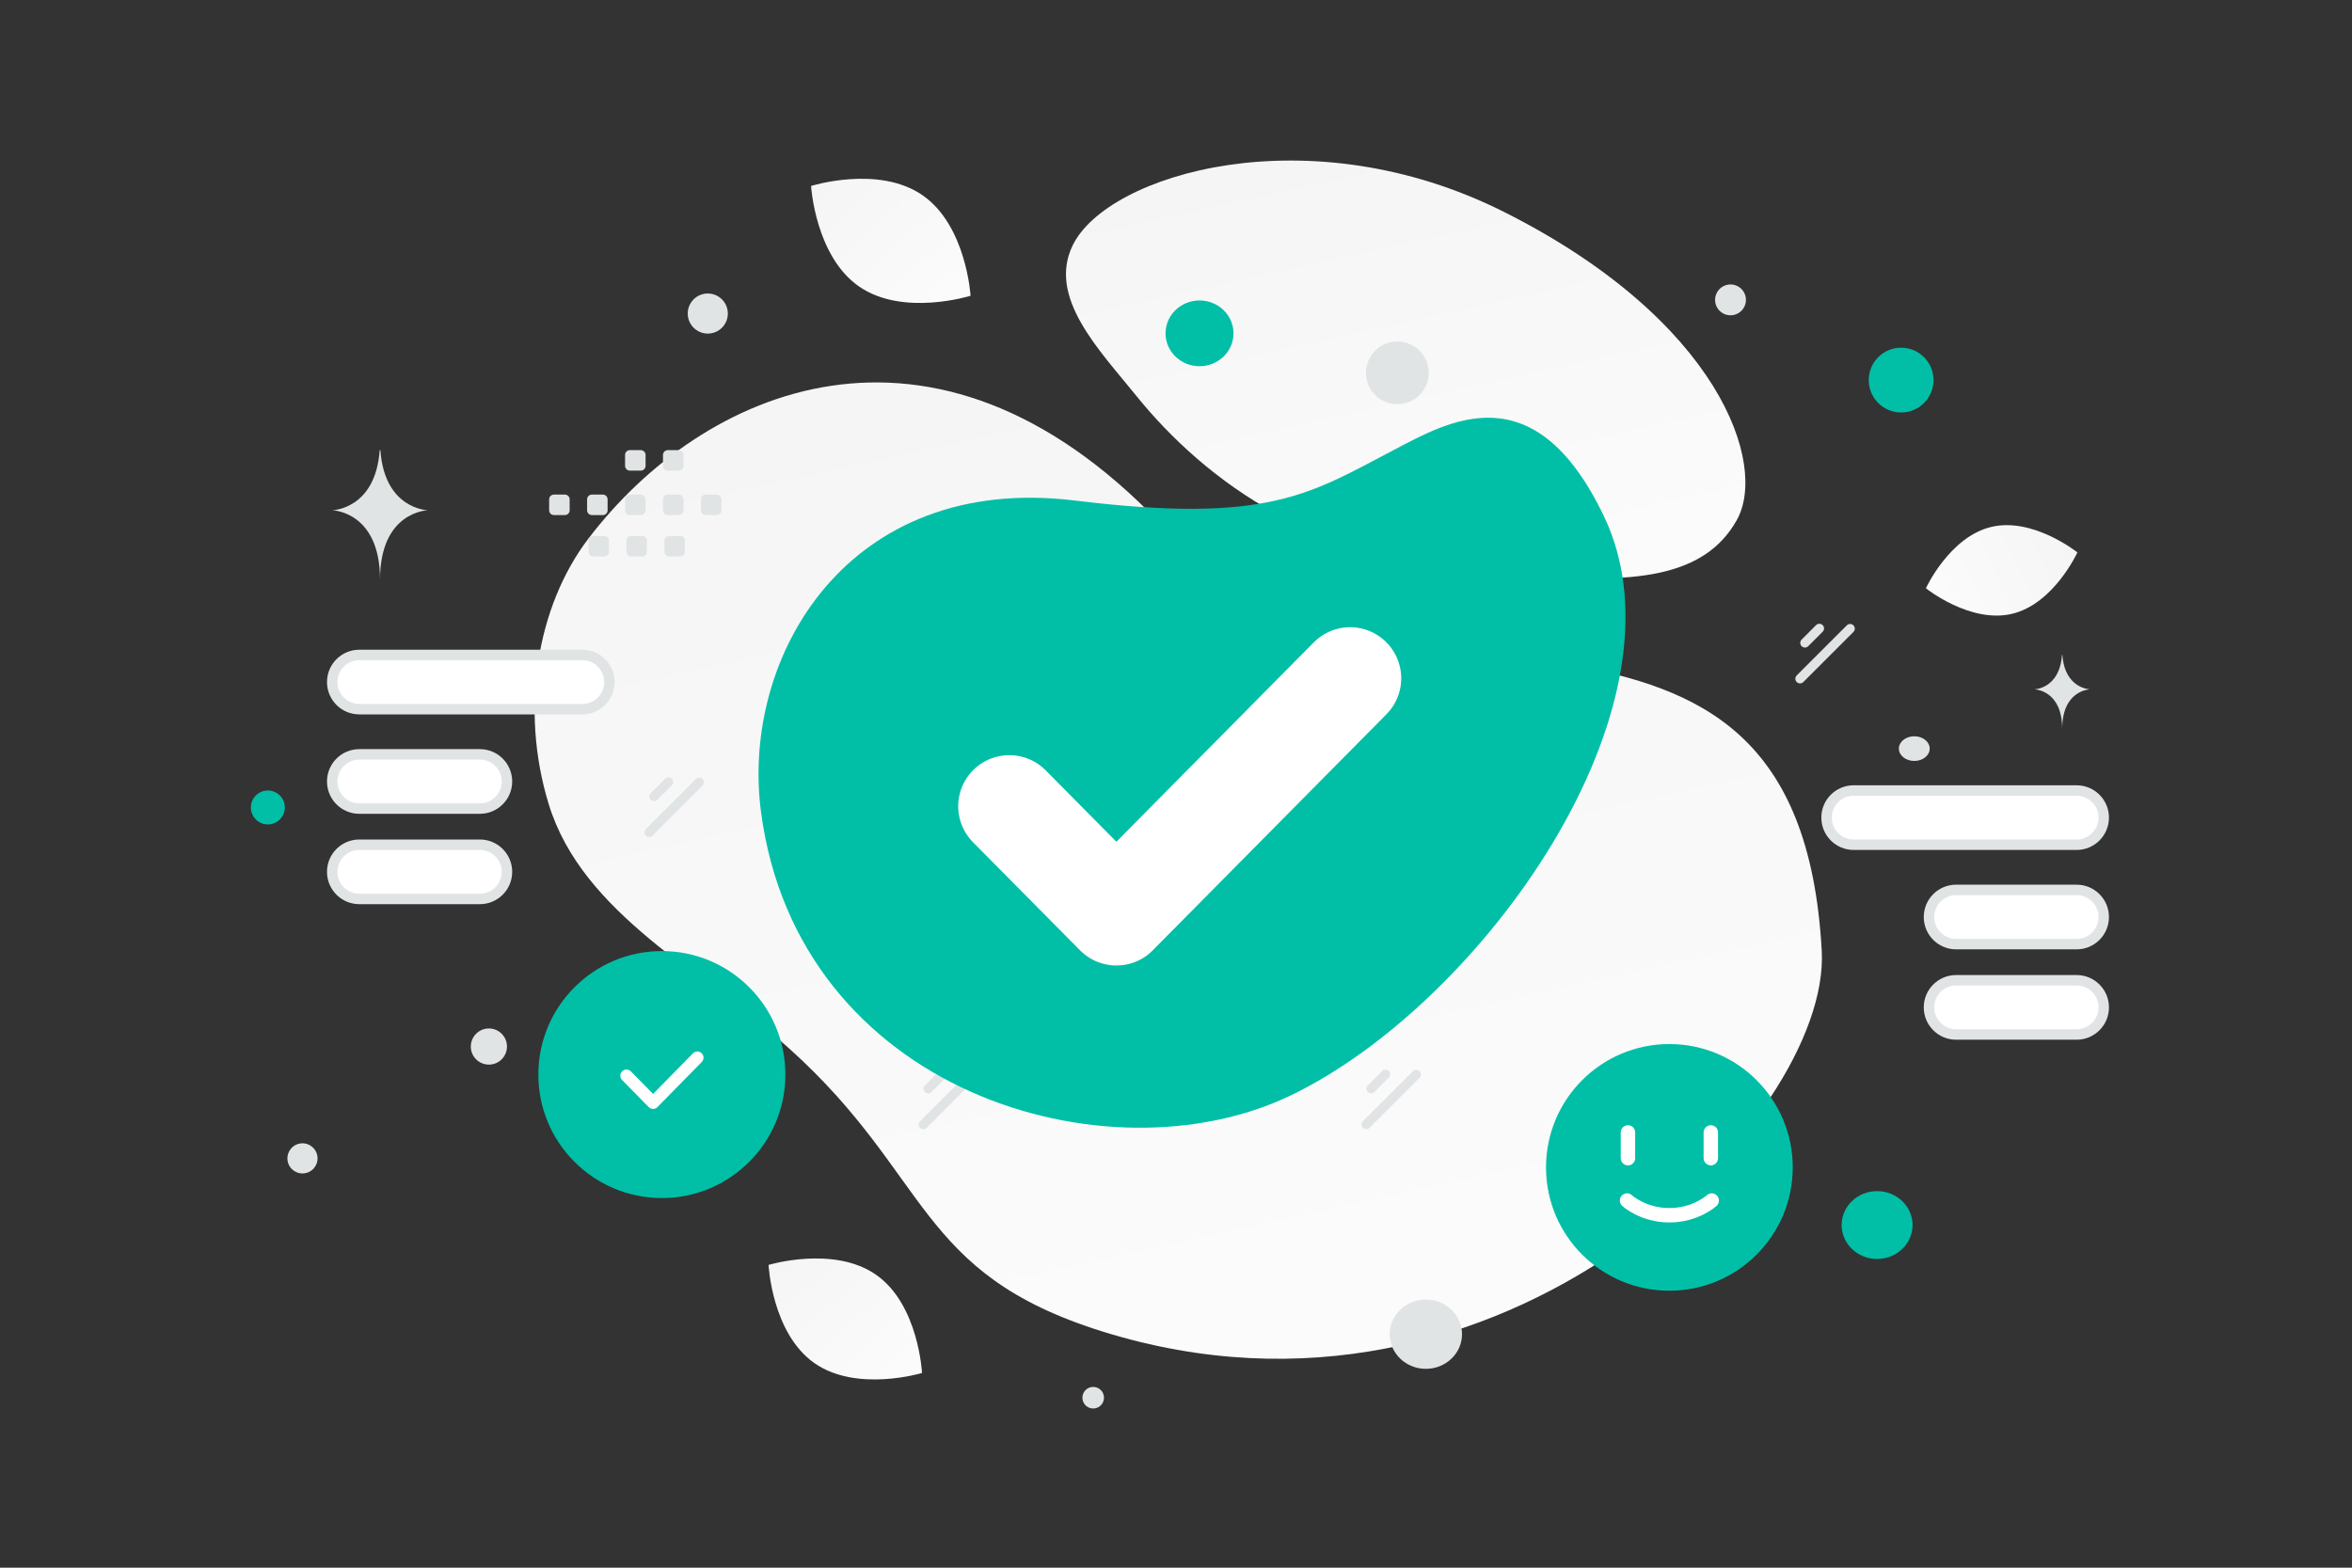 <svg width="900" height="600" viewBox="0 0 900 600" fill="none" xmlns="http://www.w3.org/2000/svg">
<rect x="0" y="0" width="900" height="600" fill="#333333" stroke="none"/>
<path d="M697.094 363.978C700.56 427.828 575.727 557.66 421.864 509.605C350.303 487.253 356.364 450.154 301.95 401.261C269.516 372.12 222.914 350.083 209.953 307.724C198.756 271.162 205.622 231.864 225.034 206.303C268.692 148.816 356.827 109.452 443.669 200.026C530.51 290.6 688.139 199.304 697.094 363.978V363.978Z" fill="url(#paint0_linear)"/>
<path d="M664.579 199.067C652.326 220.935 625.491 223.94 582.499 219.784C550.166 216.653 520.682 214.23 488.346 196.601C465.714 184.27 447.798 167.587 434.723 151.383C420.553 133.83 400.776 113.796 410.471 93.893C423.795 66.553 500.846 43.527 575.665 81.183C657.854 122.56 676.566 177.695 664.579 199.067V199.067Z" fill="url(#paint1_linear)"/>
<path fill-rule="evenodd" clip-rule="evenodd" d="M591.59 446.795C591.59 420.722 612.722 399.59 638.795 399.59C664.868 399.59 686 420.722 686 446.795H591.59ZM686 446.795C686 472.868 664.868 494 638.795 494C612.722 494 591.59 472.868 591.59 446.795" fill="#00BFA6"/>
<path d="M655.001 459.477C655.001 459.477 648.922 465.113 638.796 465.113C628.666 465.113 622.592 459.477 622.592 459.477M622.943 433.409V443.272V433.409ZM654.648 433.409V443.272V433.409Z" stroke="white" stroke-width="5.514" stroke-linecap="round" stroke-linejoin="round"/>
<path fill-rule="evenodd" clip-rule="evenodd" d="M253.267 458.533C227.164 458.533 206 437.37 206 411.267C206 385.164 227.164 364 253.267 364C279.37 364 300.533 385.164 300.533 411.267C300.533 437.37 279.37 458.533 253.267 458.533V458.533Z" fill="#00BFA6"/>
<path d="M266.846 404.796L249.902 422.052L239.73 411.7" stroke="white" stroke-width="4.719" stroke-linecap="round" stroke-linejoin="round"/>
<path d="M249.662 319.832L268.833 300.661C269.532 299.963 269.532 298.831 268.834 298.133C268.136 297.435 267.004 297.435 266.305 298.133L247.134 317.304C246.436 318.003 246.436 319.135 247.134 319.833C247.832 320.531 248.964 320.531 249.662 319.832Z" fill="#E1E4E5"/>
<path d="M251.539 306.106L257.068 300.577C257.766 299.879 257.766 298.747 257.068 298.049C256.37 297.351 255.238 297.351 254.54 298.049L249.011 303.578C248.313 304.277 248.313 305.408 249.011 306.107C249.709 306.805 250.841 306.804 251.539 306.106Z" fill="#E1E4E5"/>
<path d="M690.049 261.037L709.22 241.866C709.918 241.168 709.918 240.036 709.22 239.338C708.522 238.64 707.39 238.64 706.692 239.338L687.521 258.51C686.823 259.208 686.823 260.34 687.521 261.038C688.219 261.736 689.351 261.736 690.049 261.037Z" fill="#E1E4E5"/>
<path d="M691.926 247.311L697.454 241.782C698.153 241.084 698.153 239.952 697.455 239.254C696.757 238.556 695.625 238.556 694.927 239.254L689.398 244.783C688.699 245.482 688.699 246.614 689.397 247.312C690.095 248.01 691.227 248.009 691.926 247.311Z" fill="#E1E4E5"/>
<path d="M524.039 431.659L543.21 412.487C543.909 411.789 543.909 410.657 543.211 409.959C542.513 409.261 541.381 409.261 540.682 409.96L521.511 429.131C520.813 429.829 520.813 430.961 521.511 431.659C522.209 432.357 523.341 432.357 524.039 431.659Z" fill="#E1E4E5"/>
<path d="M525.916 417.932L531.445 412.403C532.143 411.705 532.143 410.573 531.445 409.875C530.747 409.177 529.615 409.177 528.917 409.876L523.388 415.404C522.69 416.103 522.689 417.235 523.388 417.933C524.086 418.631 525.218 418.631 525.916 417.932Z" fill="#E1E4E5"/>
<path d="M354.572 431.659L373.743 412.487C374.442 411.789 374.442 410.657 373.744 409.959C373.046 409.261 371.914 409.261 371.216 409.96L352.044 429.131C351.346 429.829 351.346 430.961 352.044 431.659C352.742 432.357 353.874 432.357 354.572 431.659Z" fill="#E1E4E5"/>
<path d="M356.447 417.932L361.976 412.403C362.674 411.705 362.674 410.573 361.976 409.875C361.278 409.177 360.146 409.177 359.448 409.876L353.919 415.404C353.221 416.103 353.221 417.235 353.919 417.933C354.617 418.631 355.749 418.631 356.447 417.932Z" fill="#E1E4E5"/>
<path fill-rule="evenodd" clip-rule="evenodd" d="M211.961 189.29H216.149C216.634 189.29 217.099 189.483 217.441 189.825C217.784 190.168 217.977 190.633 217.978 191.118V195.306C217.978 195.791 217.785 196.256 217.442 196.599C217.099 196.942 216.634 197.135 216.149 197.135H211.961C211.476 197.133 211.012 196.94 210.67 196.597C210.327 196.254 210.134 195.79 210.133 195.306V191.118C210.132 190.878 210.179 190.64 210.271 190.418C210.363 190.196 210.497 189.994 210.667 189.824C210.837 189.654 211.039 189.52 211.261 189.428C211.483 189.336 211.721 189.289 211.961 189.29V189.29ZM226.483 189.29H230.671C231.676 189.29 232.5 190.114 232.5 191.118V195.306C232.5 195.791 232.307 196.256 231.964 196.599C231.621 196.942 231.156 197.135 230.671 197.135H226.483C225.998 197.133 225.534 196.94 225.192 196.597C224.849 196.254 224.656 195.79 224.655 195.306V191.118C224.655 190.114 225.479 189.29 226.483 189.29ZM241.015 189.29H245.203C246.207 189.29 247.031 190.114 247.031 191.118V195.306C247.031 195.791 246.838 196.256 246.495 196.598C246.152 196.941 245.688 197.134 245.203 197.135H241.015C240.53 197.133 240.066 196.94 239.724 196.597C239.381 196.254 239.188 195.79 239.186 195.306V191.118C239.185 190.878 239.232 190.64 239.324 190.418C239.416 190.196 239.551 189.994 239.721 189.824C239.891 189.654 240.092 189.52 240.314 189.428C240.537 189.336 240.775 189.289 241.015 189.29ZM255.536 189.29H259.725C260.729 189.29 261.553 190.114 261.553 191.118V195.306C261.553 195.791 261.36 196.256 261.017 196.598C260.674 196.941 260.21 197.134 259.725 197.135H255.536C255.05 197.135 254.584 196.942 254.24 196.6C253.895 196.257 253.701 195.792 253.699 195.306V191.118C253.704 190.633 253.9 190.17 254.243 189.828C254.587 189.486 255.051 189.293 255.536 189.29V189.29ZM270.059 189.29H274.248C275.261 189.29 276.085 190.114 276.085 191.118V195.306C276.084 195.547 276.037 195.785 275.944 196.007C275.851 196.229 275.716 196.431 275.545 196.601C275.375 196.771 275.172 196.906 274.95 196.997C274.727 197.089 274.489 197.135 274.248 197.135H270.059C269.574 197.133 269.11 196.94 268.768 196.597C268.425 196.254 268.232 195.79 268.231 195.306V191.118C268.231 190.114 269.055 189.29 270.059 189.29ZM227.016 205.125H231.204C232.208 205.125 233.032 205.949 233.032 206.953V211.151C233.03 211.635 232.837 212.099 232.494 212.441C232.152 212.784 231.688 212.977 231.204 212.979H227.016C226.531 212.979 226.066 212.786 225.723 212.443C225.38 212.1 225.187 211.636 225.187 211.151V206.962C225.185 206.721 225.232 206.482 225.323 206.259C225.415 206.036 225.549 205.834 225.719 205.663C225.889 205.492 226.091 205.357 226.314 205.264C226.536 205.172 226.775 205.125 227.016 205.125V205.125ZM241.537 205.125H245.726C246.73 205.125 247.554 205.949 247.554 206.953V211.151C247.552 211.635 247.359 212.099 247.016 212.441C246.674 212.784 246.21 212.977 245.726 212.979H241.537C241.053 212.977 240.589 212.784 240.246 212.441C239.904 212.099 239.711 211.635 239.709 211.151V206.962C239.707 206.721 239.754 206.482 239.845 206.259C239.936 206.036 240.071 205.834 240.24 205.663C240.41 205.492 240.612 205.357 240.835 205.264C241.057 205.172 241.296 205.125 241.537 205.125V205.125ZM256.06 205.125H260.249C261.262 205.125 262.086 205.949 262.086 206.953V211.151C262.083 211.636 261.889 212.101 261.545 212.444C261.2 212.787 260.734 212.979 260.249 212.979H256.06C255.576 212.977 255.112 212.784 254.769 212.441C254.427 212.099 254.234 211.635 254.232 211.151V206.962C254.232 205.949 255.056 205.125 256.06 205.125V205.125ZM241.015 172.278H245.203C246.207 172.278 247.031 173.102 247.031 174.106V178.294C247.031 178.779 246.838 179.244 246.495 179.586C246.152 179.929 245.688 180.122 245.203 180.123H241.015C240.53 180.121 240.066 179.928 239.724 179.585C239.381 179.242 239.188 178.778 239.186 178.294V174.106C239.185 173.866 239.232 173.628 239.324 173.406C239.416 173.184 239.551 172.982 239.721 172.812C239.891 172.642 240.092 172.508 240.314 172.416C240.537 172.324 240.775 172.277 241.015 172.278V172.278ZM255.536 172.278H259.725C260.729 172.278 261.553 173.102 261.553 174.106V178.294C261.553 178.779 261.36 179.244 261.017 179.586C260.674 179.929 260.21 180.122 259.725 180.123H255.536C255.05 180.123 254.584 179.93 254.24 179.588C253.895 179.245 253.701 178.78 253.699 178.294V174.106C253.704 173.621 253.9 173.158 254.243 172.816C254.587 172.474 255.051 172.281 255.536 172.278V172.278ZM416.015 237.709H420.203C420.687 237.709 421.152 237.902 421.495 238.245C421.838 238.588 422.03 239.052 422.031 239.537V243.726C422.03 244.21 421.838 244.675 421.495 245.018C421.152 245.361 420.687 245.553 420.203 245.554H416.015C415.53 245.552 415.066 245.359 414.724 245.017C414.381 244.674 414.188 244.21 414.186 243.726V239.537C414.185 239.297 414.232 239.059 414.324 238.837C414.416 238.615 414.551 238.413 414.721 238.243C414.891 238.073 415.092 237.939 415.314 237.847C415.537 237.755 415.775 237.708 416.015 237.709V237.709ZM430.536 237.709H434.725C435.729 237.709 436.553 238.533 436.553 239.537V243.726C436.552 244.21 436.36 244.675 436.017 245.018C435.674 245.361 435.209 245.553 434.725 245.554H430.536C430.052 245.552 429.588 245.359 429.245 245.016C428.903 244.674 428.71 244.21 428.708 243.726V239.537C428.708 238.533 429.532 237.709 430.536 237.709ZM445.068 237.709H449.257C450.261 237.709 451.085 238.533 451.085 239.537V243.726C451.084 244.21 450.892 244.675 450.549 245.018C450.206 245.361 449.741 245.553 449.257 245.554H445.068C444.584 245.552 444.12 245.359 443.777 245.016C443.435 244.674 443.242 244.21 443.24 243.726V239.537C443.239 239.297 443.286 239.059 443.378 238.837C443.47 238.615 443.604 238.413 443.774 238.243C443.944 238.073 444.146 237.939 444.368 237.847C444.59 237.755 444.828 237.708 445.068 237.709V237.709ZM459.59 237.709H463.778C464.783 237.709 465.607 238.533 465.607 239.537V243.726C465.606 244.211 465.413 244.675 465.07 245.018C464.728 245.361 464.263 245.554 463.778 245.554H459.59C459.104 245.554 458.638 245.362 458.294 245.019C457.95 244.676 457.755 244.211 457.753 243.726V239.537C457.758 239.052 457.954 238.589 458.297 238.247C458.641 237.905 459.105 237.712 459.59 237.709V237.709ZM474.113 237.709H478.301C479.314 237.709 480.138 238.533 480.138 239.537V243.726C480.137 243.967 480.09 244.205 479.997 244.427C479.904 244.649 479.769 244.851 479.598 245.021C479.428 245.191 479.225 245.325 479.003 245.416C478.78 245.508 478.542 245.555 478.301 245.554H474.113C473.629 245.552 473.165 245.359 472.822 245.016C472.48 244.674 472.287 244.21 472.285 243.726V239.537C472.285 238.533 473.109 237.709 474.113 237.709ZM431.069 253.545H435.258C436.262 253.545 437.086 254.369 437.086 255.373V259.57C437.084 260.054 436.891 260.518 436.548 260.86C436.206 261.203 435.742 261.396 435.258 261.398H431.069C430.584 261.397 430.12 261.205 429.777 260.862C429.434 260.519 429.241 260.055 429.241 259.57V255.382C429.239 255.141 429.286 254.902 429.377 254.679C429.468 254.456 429.603 254.254 429.772 254.083C429.942 253.912 430.144 253.777 430.367 253.684C430.589 253.592 430.828 253.545 431.069 253.545V253.545ZM445.591 253.545H449.779C450.784 253.545 451.608 254.369 451.608 255.373V259.57C451.606 260.054 451.413 260.518 451.07 260.861C450.727 261.203 450.263 261.396 449.779 261.398H445.591C445.107 261.396 444.643 261.203 444.3 260.86C443.958 260.518 443.765 260.054 443.763 259.57V255.382C443.761 255.141 443.808 254.902 443.899 254.679C443.99 254.456 444.125 254.254 444.294 254.083C444.464 253.912 444.666 253.777 444.889 253.684C445.111 253.592 445.35 253.545 445.591 253.545V253.545ZM460.114 253.545H464.303C465.315 253.545 466.139 254.369 466.139 255.373V259.57C466.136 260.055 465.942 260.52 465.598 260.863C465.254 261.205 464.788 261.398 464.303 261.398H460.114C459.63 261.396 459.166 261.203 458.823 260.86C458.481 260.518 458.288 260.054 458.286 259.57V255.382C458.286 254.369 459.11 253.545 460.114 253.545ZM445.068 220.697H449.257C450.261 220.697 451.085 221.521 451.085 222.525V226.714C451.084 227.198 450.892 227.663 450.549 228.006C450.206 228.349 449.741 228.541 449.257 228.542H445.068C444.584 228.54 444.12 228.347 443.777 228.004C443.435 227.662 443.242 227.198 443.24 226.714V222.525C443.239 222.285 443.286 222.047 443.378 221.825C443.47 221.603 443.604 221.401 443.774 221.231C443.944 221.061 444.146 220.927 444.368 220.835C444.59 220.743 444.828 220.696 445.068 220.697V220.697ZM459.59 220.697H463.778C464.783 220.697 465.607 221.521 465.607 222.525V226.714C465.606 227.199 465.413 227.663 465.07 228.006C464.728 228.349 464.263 228.542 463.778 228.542H459.59C459.104 228.542 458.638 228.35 458.294 228.007C457.95 227.664 457.755 227.199 457.753 226.714V222.525C457.758 222.04 457.954 221.577 458.297 221.235C458.641 220.893 459.105 220.7 459.59 220.697V220.697Z" fill="#E1E4E5"/>
<path fill-rule="evenodd" clip-rule="evenodd" d="M127.127 261.047C127.127 255.317 131.772 250.671 137.502 250.671H222.813C228.543 250.671 233.189 255.317 233.189 261.047C233.189 266.777 228.543 271.422 222.813 271.422H137.502C131.772 271.422 127.127 266.777 127.127 261.047V261.047ZM805 312.925C805 307.195 800.355 302.549 794.624 302.549H709.314C703.584 302.549 698.938 307.195 698.938 312.925C698.938 318.655 703.584 323.3 709.314 323.3H794.624C800.355 323.3 805 318.655 805 312.925ZM127.127 299.091C127.127 293.36 131.772 288.715 137.502 288.715H183.616C189.347 288.715 193.992 293.36 193.992 299.091C193.992 304.821 189.347 309.466 183.616 309.466H137.502C131.772 309.466 127.127 304.821 127.127 299.091ZM805 350.969C805 345.238 800.355 340.593 794.624 340.593H748.511C742.78 340.593 738.135 345.238 738.135 350.969C738.135 356.699 742.78 361.344 748.511 361.344H794.624C800.355 361.344 805 356.699 805 350.969ZM127.127 333.676C127.127 327.946 131.772 323.3 137.502 323.3H183.616C189.347 323.3 193.992 327.946 193.992 333.676C193.992 339.406 189.347 344.052 183.616 344.052H137.502C131.772 344.052 127.127 339.406 127.127 333.676ZM805 385.554C805 379.824 800.355 375.179 794.624 375.179H748.511C742.78 375.179 738.135 379.824 738.135 385.554C738.135 391.284 742.78 395.93 748.511 395.93H794.624C800.355 395.93 805 391.284 805 385.554Z" fill="white" stroke="#E1E4E5" stroke-width="4" stroke-linecap="round" stroke-linejoin="round"/>
<path d="M769.885 234.934C753.881 238.725 736.955 225.153 736.955 225.153C736.955 225.153 745.988 205.441 761.997 201.662C778 197.87 794.921 211.431 794.921 211.431C794.921 211.431 785.889 231.143 769.885 234.934V234.934Z" fill="url(#paint2_linear)"/>
<path d="M328.801 109.702C345.649 121.307 371.389 113.195 371.389 113.195C371.389 113.195 369.795 86.27 352.935 74.676C336.087 63.071 310.359 71.172 310.359 71.172C310.359 71.172 311.952 98.097 328.801 109.702V109.702Z" fill="url(#paint3_linear)"/>
<path d="M311.57 521.655C327.781 533.076 352.812 525.478 352.812 525.478C352.812 525.478 351.544 499.366 335.322 487.955C319.112 476.534 294.092 484.121 294.092 484.121C294.092 484.121 295.36 510.234 311.57 521.655Z" fill="url(#paint4_linear)"/>
<path d="M718.278 455.878C710.781 455.878 704.704 461.691 704.704 468.862C704.704 476.033 710.781 481.846 718.278 481.846C725.774 481.846 731.852 476.033 731.852 468.862C731.852 461.691 725.774 455.878 718.278 455.878Z" fill="#00BFA6"/>
<path d="M459 115C451.82 115 446 120.633 446 127.581C446 134.529 451.82 140.162 459 140.162C466.18 140.162 472 134.529 472 127.581C472 120.633 466.18 115 459 115Z" fill="#00BFA6"/>
<path d="M102.492 315.533C98.907 315.533 96 312.626 96 309.041C96 305.455 98.907 302.549 102.492 302.549C106.078 302.549 108.984 305.455 108.984 309.041C108.984 312.626 106.078 315.533 102.492 315.533Z" fill="#00BFA6"/>
<path d="M727.471 157.869C720.626 157.869 715.077 152.32 715.077 145.475C715.077 138.63 720.626 133.081 727.471 133.081C734.316 133.081 739.865 138.63 739.865 145.475C739.865 152.32 734.316 157.869 727.471 157.869Z" fill="#00BFA6"/>
<path d="M545.609 523.896C537.969 523.896 531.775 517.96 531.775 510.638C531.775 503.316 537.969 497.38 545.609 497.38C553.25 497.38 559.443 503.316 559.443 510.638C559.443 517.96 553.25 523.896 545.609 523.896Z" fill="#E1E4E5"/>
<path d="M187.075 407.458C183.255 407.458 180.158 404.361 180.158 400.541C180.158 396.721 183.255 393.624 187.075 393.624C190.895 393.624 193.992 396.721 193.992 400.541C193.992 404.361 190.895 407.458 187.075 407.458Z" fill="#E1E4E5"/>
<path d="M418.316 539.075C416.035 539.075 414.185 537.225 414.185 534.944C414.185 532.662 416.035 530.813 418.316 530.813C420.598 530.813 422.447 532.662 422.447 534.944C422.447 537.225 420.598 539.075 418.316 539.075Z" fill="#E1E4E5"/>
<path d="M662.186 120.675C658.926 120.675 656.284 118.033 656.284 114.773C656.284 111.514 658.926 108.871 662.186 108.871C665.445 108.871 668.088 111.514 668.088 114.773C668.088 118.033 665.445 120.675 662.186 120.675Z" fill="#E1E4E5"/>
<path d="M121.315 441.85C122.14 444.926 120.314 448.089 117.237 448.913C114.161 449.737 110.999 447.912 110.174 444.835C109.35 441.759 111.176 438.596 114.252 437.772C117.329 436.948 120.491 438.773 121.315 441.85Z" fill="#E1E4E5"/>
<path d="M270.836 127.674C266.599 127.674 263.164 124.239 263.164 120.002C263.164 115.765 266.599 112.33 270.836 112.33C275.073 112.33 278.508 115.765 278.508 120.002C278.508 124.239 275.073 127.674 270.836 127.674Z" fill="#E1E4E5"/>
<path d="M732.508 291.24C729.249 291.24 726.606 289.126 726.606 286.519C726.606 283.912 729.249 281.798 732.508 281.798C735.768 281.798 738.41 283.912 738.41 286.519C738.41 289.126 735.768 291.24 732.508 291.24Z" fill="#E1E4E5"/>
<path d="M546.295 139.593C548.01 145.996 544.21 152.578 537.807 154.294C531.404 156.01 524.822 152.21 523.107 145.806C521.391 139.403 525.191 132.822 531.594 131.106C537.997 129.39 544.579 133.19 546.295 139.593Z" fill="#E1E4E5"/>
<path d="M789.029 250.671H789.183C790.097 263.625 799.731 263.824 799.731 263.824C799.731 263.824 789.108 264.032 789.108 279C789.108 264.032 778.485 263.824 778.485 263.824C778.485 263.824 788.114 263.625 789.029 250.671V250.671ZM145.286 172.278H145.552C147.127 194.947 163.718 195.296 163.718 195.296C163.718 195.296 145.422 195.659 145.422 221.853C145.422 195.659 127.127 195.296 127.127 195.296C127.127 195.296 143.712 194.947 145.286 172.278Z" fill="#E1E4E5"/>
<path d="M291.181 310.589C283.422 251.346 324.305 180.894 411.431 191.579C485.332 200.641 501.351 188.957 533.165 172.309C554.175 161.318 587.042 141.872 613.706 197.479C648.605 270.257 566.76 384.366 493.661 419.363C423.76 452.833 305.254 418.099 291.181 310.589V310.589Z" fill="#00BFA6"/>
<path d="M386.217 308.577L427.193 349.964L516.622 259.612" stroke="white" stroke-width="39.121" stroke-linecap="round" stroke-linejoin="round"/>
<defs>
<linearGradient id="paint0_linear" x1="547.894" y1="746.706" x2="314.389" y2="-306.788" gradientUnits="userSpaceOnUse">
<stop stop-color="white"/>
<stop offset="1" stop-color="#EEEEEE"/>
</linearGradient>
<linearGradient id="paint1_linear" x1="582.035" y1="340.791" x2="472.822" y2="-149.967" gradientUnits="userSpaceOnUse">
<stop stop-color="white"/>
<stop offset="1" stop-color="#EEEEEE"/>
</linearGradient>
<linearGradient id="paint2_linear" x1="709.62" y1="244.36" x2="849.715" y2="178.175" gradientUnits="userSpaceOnUse">
<stop stop-color="white"/>
<stop offset="1" stop-color="#EEEEEE"/>
</linearGradient>
<linearGradient id="paint3_linear" x1="394.432" y1="147.779" x2="261.806" y2="7.929" gradientUnits="userSpaceOnUse">
<stop stop-color="white"/>
<stop offset="1" stop-color="#EEEEEE"/>
</linearGradient>
<linearGradient id="paint4_linear" x1="374.79" y1="559.235" x2="247.685" y2="422.326" gradientUnits="userSpaceOnUse">
<stop stop-color="white"/>
<stop offset="1" stop-color="#EEEEEE"/>
</linearGradient>
</defs>
</svg>
